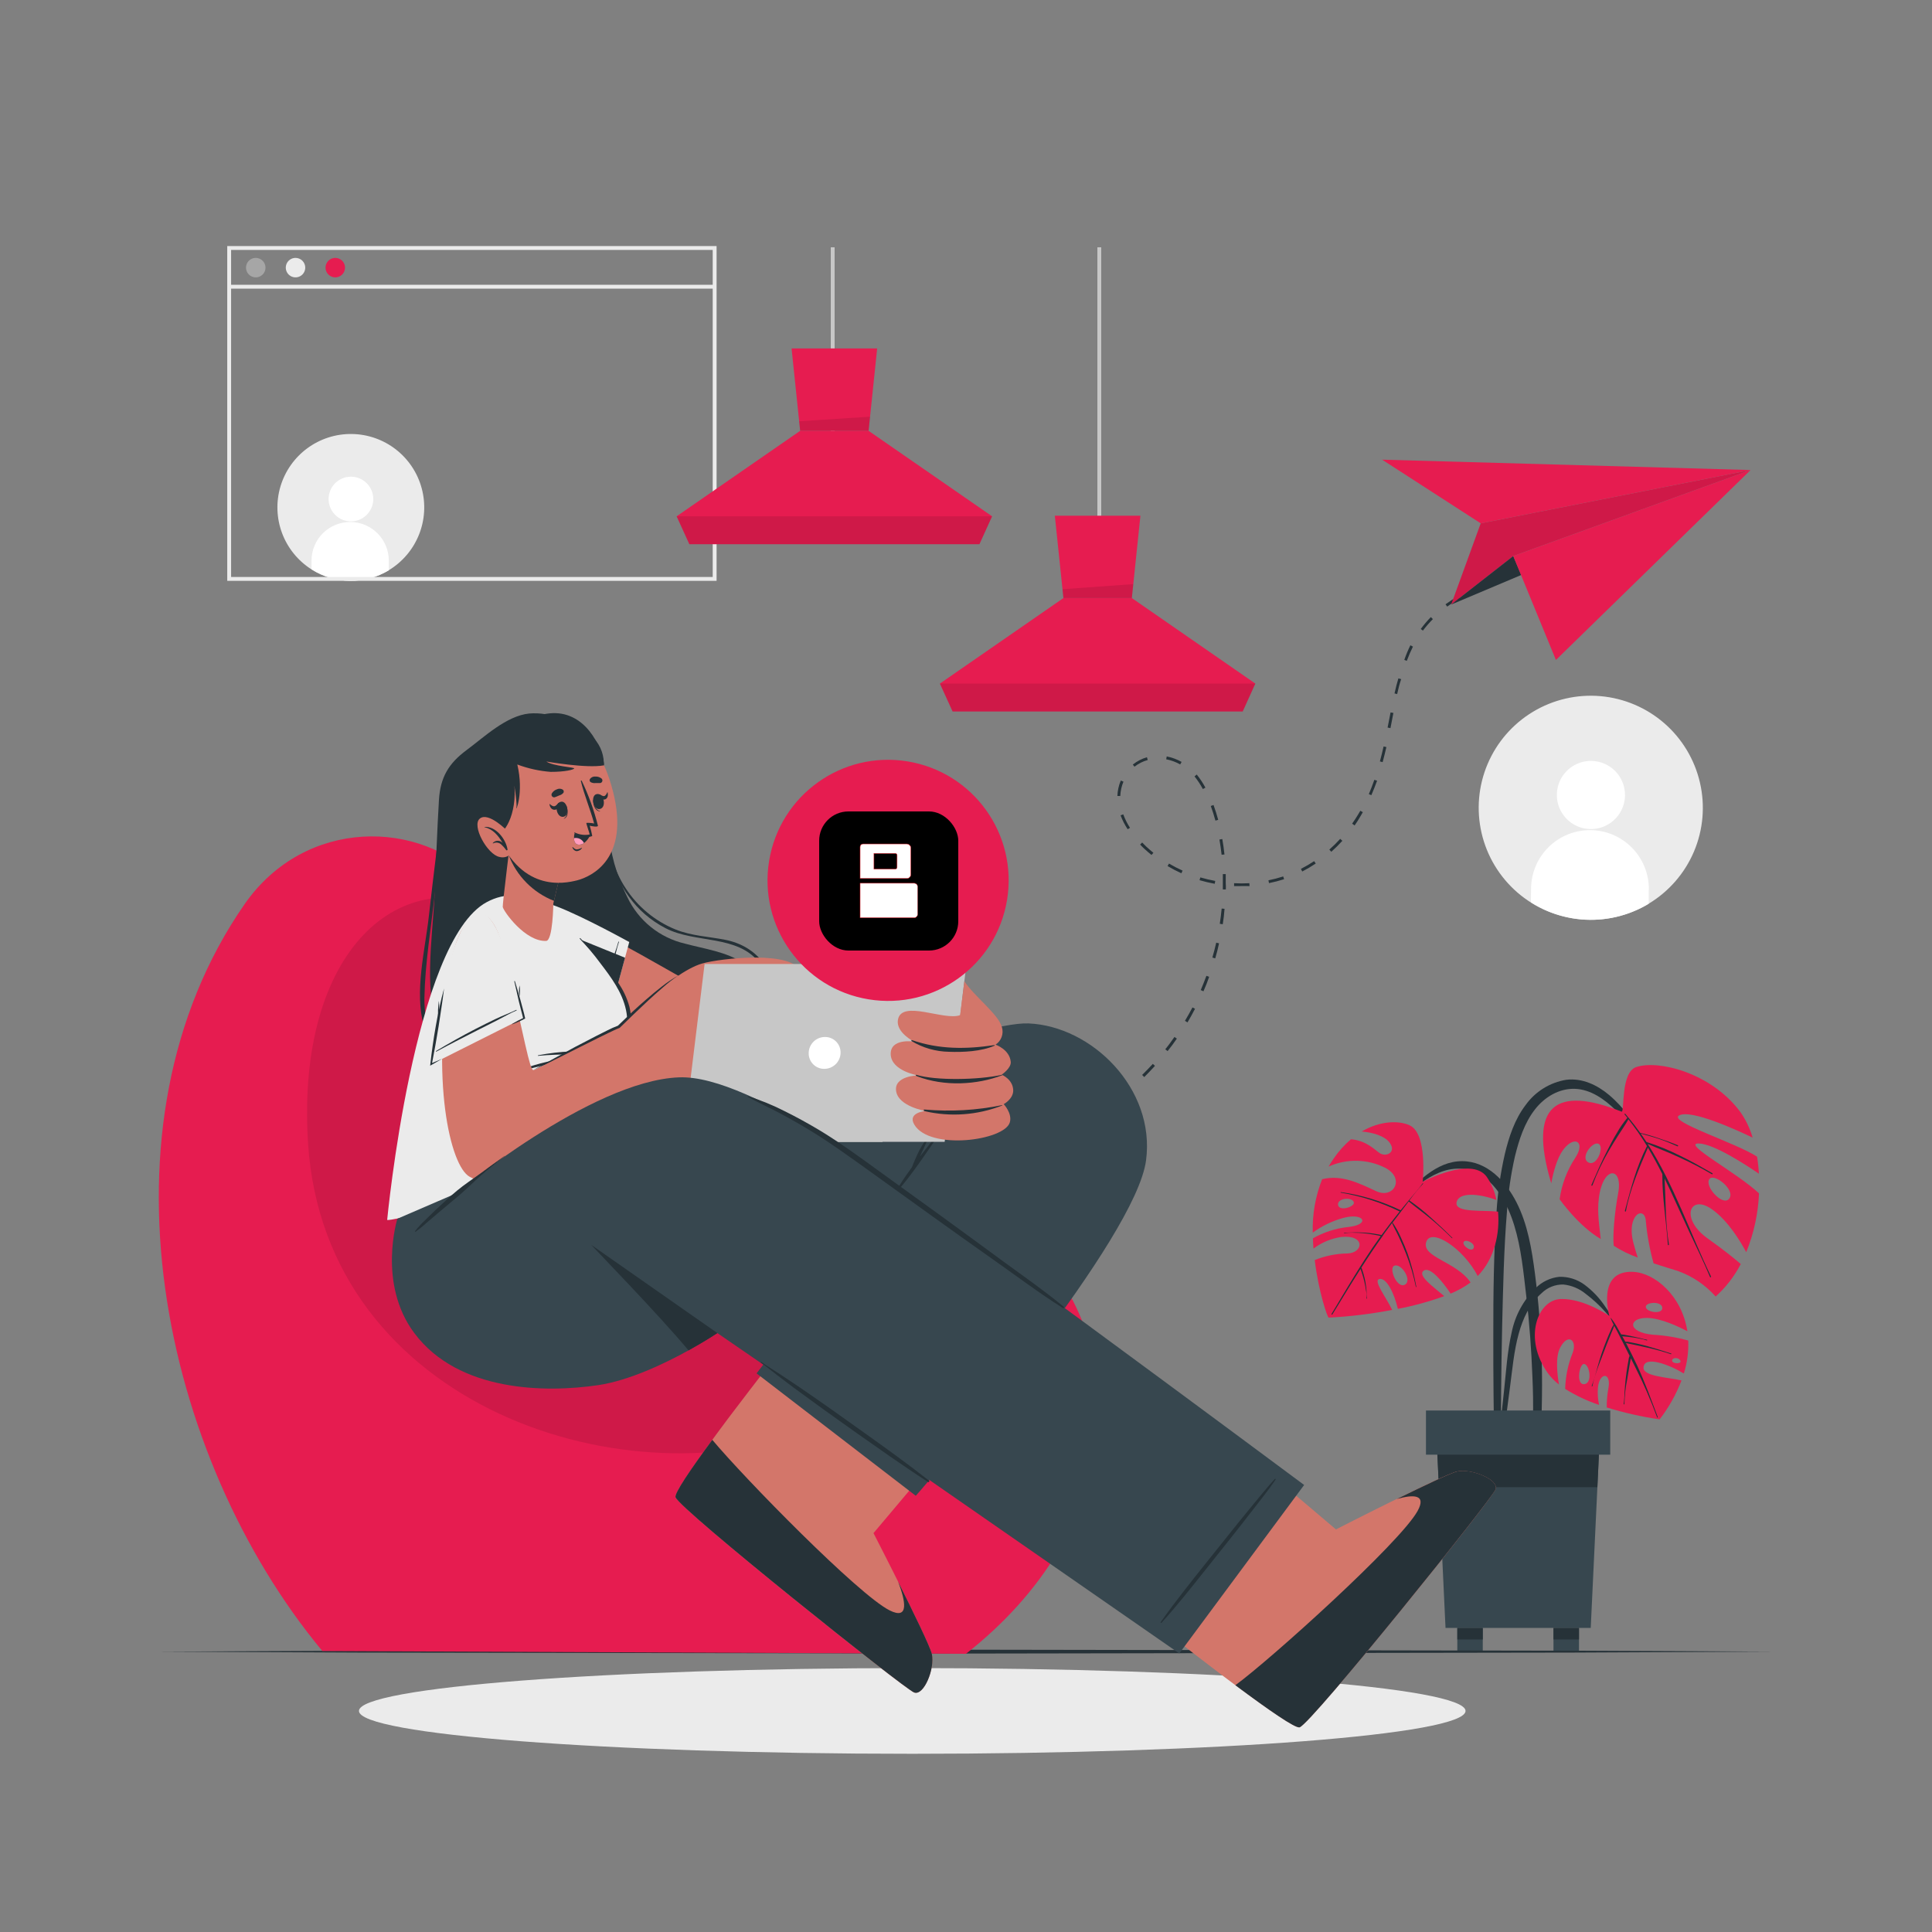 <svg width="400" height="400" viewBox="0 0 400 400" fill="none" xmlns="http://www.w3.org/2000/svg">
<rect x="0" y="0" width="400" height="400" fill="#808080" stroke="none"/>
<path d="M341.312 187.12C337.114 189.647 332.224 190.78 327.342 190.356C322.461 189.932 317.839 187.974 314.139 184.762C310.439 181.55 307.851 177.249 306.746 172.475C305.641 167.702 306.076 162.701 307.988 158.19C309.9 153.678 313.191 149.888 317.39 147.363C321.588 144.837 326.479 143.705 331.36 144.13C336.242 144.555 340.863 146.515 344.562 149.728C348.261 152.941 350.848 157.243 351.952 162.016C353.063 166.788 352.631 171.79 350.72 176.301C348.808 180.812 345.514 184.6 341.312 187.12Z" fill="#EBEBEB"/>
<path d="M336.44 164.68C336.422 166.075 335.991 167.433 335.202 168.584C334.413 169.734 333.3 170.624 332.004 171.143C330.709 171.661 329.289 171.783 327.924 171.494C326.559 171.206 325.31 170.519 324.336 169.521C323.361 168.523 322.704 167.258 322.448 165.886C322.192 164.515 322.348 163.098 322.897 161.816C323.446 160.533 324.362 159.442 325.531 158.68C326.7 157.918 328.068 157.52 329.464 157.536C330.391 157.546 331.307 157.739 332.16 158.104C333.012 158.469 333.785 158.998 334.432 159.662C335.08 160.325 335.591 161.11 335.936 161.971C336.28 162.832 336.451 163.752 336.44 164.68Z" fill="white"/>
<path d="M341.344 184.208V187.12C337.651 189.339 333.413 190.486 329.105 190.433C324.797 190.379 320.589 189.127 316.952 186.816L316.992 183.912C317.012 182.311 317.346 180.729 317.977 179.258C318.608 177.786 319.522 176.453 320.668 175.334C321.814 174.216 323.169 173.334 324.655 172.74C326.142 172.145 327.731 171.849 329.332 171.868C330.933 171.888 332.515 172.222 333.987 172.853C335.458 173.483 336.791 174.398 337.91 175.544C339.028 176.69 339.91 178.044 340.505 179.531C341.099 181.018 341.396 182.607 341.376 184.208H341.344Z" fill="white"/>
<path d="M80.472 118.075C78.05 119.532 75.27 120.286 72.444 120.25C69.617 120.215 66.857 119.392 64.472 117.875C61.683 116.099 59.549 113.463 58.393 110.366C57.237 107.268 57.123 103.878 58.067 100.71C59.011 97.542 60.963 94.768 63.626 92.808C66.289 90.849 69.518 89.811 72.824 89.853C76.129 89.894 79.332 91.012 81.945 93.037C84.558 95.063 86.44 97.885 87.304 101.076C88.169 104.267 87.97 107.653 86.737 110.72C85.504 113.788 83.305 116.37 80.472 118.075Z" fill="#EBEBEB"/>
<path d="M77.28 103.368C77.27 104.282 76.99 105.174 76.473 105.929C75.957 106.684 75.228 107.269 74.379 107.61C73.53 107.951 72.599 108.033 71.704 107.844C70.809 107.656 69.99 107.206 69.35 106.552C68.71 105.898 68.279 105.069 68.111 104.169C67.943 103.27 68.045 102.341 68.405 101.5C68.765 100.659 69.366 99.944 70.133 99.444C70.9 98.945 71.797 98.685 72.712 98.696C73.319 98.702 73.918 98.828 74.477 99.066C75.035 99.304 75.541 99.65 75.965 100.084C76.389 100.518 76.724 101.032 76.949 101.595C77.175 102.158 77.287 102.761 77.28 103.368Z" fill="white"/>
<path d="M80.496 116.163V118.075C78.074 119.532 75.294 120.286 72.468 120.251C69.641 120.215 66.881 119.393 64.496 117.875V115.979C64.52 113.857 65.387 111.832 66.904 110.349C68.422 108.866 70.466 108.046 72.588 108.071C74.71 108.095 76.735 108.961 78.218 110.479C79.701 111.997 80.52 114.041 80.496 116.163Z" fill="white"/>
<path d="M148.36 120.257H47.048V50.945H148.36V120.257ZM47.848 119.457H147.56V51.745H47.848V119.457Z" fill="#EBEBEB"/>
<path d="M54.968 55.41C54.968 55.809 54.849 56.199 54.628 56.531C54.406 56.862 54.091 57.12 53.723 57.273C53.355 57.426 52.949 57.466 52.558 57.388C52.167 57.31 51.808 57.118 51.526 56.836C51.244 56.554 51.052 56.195 50.974 55.804C50.897 55.413 50.936 55.007 51.089 54.639C51.242 54.271 51.5 53.956 51.831 53.734C52.163 53.513 52.553 53.395 52.952 53.395C53.486 53.395 53.999 53.607 54.377 53.985C54.755 54.363 54.968 54.876 54.968 55.41Z" fill="#A6A6A6"/>
<path d="M63.2 55.41C63.2 55.809 63.082 56.199 62.86 56.531C62.639 56.862 62.324 57.12 61.956 57.273C61.587 57.426 61.182 57.466 60.791 57.388C60.4 57.31 60.04 57.118 59.758 56.836C59.477 56.554 59.285 56.195 59.207 55.804C59.129 55.413 59.169 55.007 59.321 54.639C59.474 54.271 59.732 53.956 60.064 53.734C60.395 53.513 60.785 53.395 61.184 53.395C61.719 53.395 62.231 53.607 62.609 53.985C62.988 54.363 63.2 54.876 63.2 55.41Z" fill="#EBEBEB"/>
<path d="M71.431 55.41C71.431 55.809 71.313 56.199 71.092 56.531C70.87 56.862 70.555 57.12 70.187 57.273C69.819 57.426 69.413 57.466 69.022 57.388C68.631 57.31 68.272 57.118 67.99 56.836C67.708 56.554 67.516 56.195 67.438 55.804C67.36 55.413 67.4 55.007 67.553 54.639C67.706 54.271 67.964 53.956 68.295 53.734C68.627 53.513 69.017 53.395 69.415 53.395C69.95 53.395 70.463 53.607 70.841 53.985C71.219 54.363 71.431 54.876 71.431 55.41Z" fill="#E61C50"/>
<path d="M147.96 58.961H47.448V59.761H147.96V58.961Z" fill="#EBEBEB"/>
<path d="M188.872 363.103C252.138 363.103 303.424 359.131 303.424 354.231C303.424 349.332 252.138 345.359 188.872 345.359C125.607 345.359 74.32 349.332 74.32 354.231C74.32 359.131 125.607 363.103 188.872 363.103Z" fill="#EBEBEB"/>
<path d="M228 51.199H227.2V110.399H228V51.199Z" fill="#C7C7C7"/>
<path d="M194.592 141.528L197.224 147.304H257.288L259.904 141.528L234.336 123.824H220.168L194.592 141.528Z" fill="#E61C50"/>
<path d="M218.392 106.773L220.168 123.821H234.336L236.112 106.773H218.392Z" fill="#E61C50"/>
<path opacity="0.1" d="M194.6 141.527L197.224 147.303H257.296L259.912 141.527H194.6Z" fill="black"/>
<path opacity="0.1" d="M220.168 123.822L219.976 121.99L234.632 120.934L234.336 123.822H220.168Z" fill="black"/>
<path d="M172.8 51.199H172V91.199H172.8V51.199Z" fill="#C7C7C7"/>
<path d="M140.088 106.895L142.72 112.671H202.784L205.4 106.895L179.832 89.199H165.664L140.088 106.895Z" fill="#E61C50"/>
<path d="M163.888 72.144L165.664 89.201H179.832L181.608 72.144H163.888Z" fill="#E61C50"/>
<path opacity="0.1" d="M140.096 106.902L142.72 112.67H202.784L205.408 106.902H140.096Z" fill="black"/>
<path opacity="0.1" d="M165.664 89.198L165.456 87.222L180.136 86.269L179.832 89.198H165.664Z" fill="black"/>
<path d="M309.84 250.958C310.079 246.918 310.652 242.904 311.552 238.958C312.4 235.398 313.6 231.758 315.848 228.806C316.837 227.419 318.09 226.241 319.536 225.34C320.981 224.44 322.591 223.834 324.272 223.558C327.576 223.158 330.672 224.63 333.144 226.702C336.2 229.278 338.544 232.694 340.744 235.998C343.153 239.696 345.343 243.532 347.304 247.486C347.376 247.614 347.176 247.726 347.112 247.598C345.408 244.25 343.445 241.04 341.24 237.998C339.23 235.078 336.968 232.34 334.48 229.814C332.216 227.606 329.336 225.534 326.048 225.43C322.76 225.326 319.768 227.158 317.808 229.678C315.608 232.494 314.488 236.006 313.648 239.43C312.798 243.183 312.247 246.998 312 250.838C311.352 258.766 311.2 266.742 311 274.686C310.896 279.182 310.84 283.686 310.792 288.182L310.744 295.022C310.824 297.223 310.736 299.427 310.48 301.614C310.4 302.054 309.68 302.014 309.6 301.614C309.333 299.543 309.234 297.453 309.304 295.366C309.272 293.206 309.245 291.046 309.224 288.886C309.181 284.689 309.165 280.489 309.176 276.286C309.16 267.83 309.264 259.374 309.84 250.958Z" fill="#263238"/>
<path d="M321.168 244.983C321.584 242.743 322.344 239.823 323.616 238.087C325.912 234.967 328.416 236.319 326.104 239.775C324.416 242.342 323.323 245.252 322.904 248.295C322.904 248.295 326.76 253.807 331.416 256.519C331.216 254.399 330.616 251.143 331.032 247.999C331.928 241.191 336.048 241.599 335.032 246.983C334.232 251.319 333.88 255.927 334.104 257.919C335.659 258.928 337.33 259.747 339.08 260.359C338.808 259.559 338.528 258.623 338.216 257.471C336.56 251.367 340.616 249.471 340.76 252.903C341.03 255.831 341.565 258.728 342.36 261.559C344.592 262.311 346.448 262.823 347.576 263.215C350.509 264.302 353.13 266.093 355.208 268.431C357.328 266.516 359.089 264.238 360.408 261.703C358.984 260.479 356.736 258.663 353.616 256.455C347.768 252.327 349.8 247.111 354.416 250.351C357.76 252.695 360.352 257.031 361.536 259.255C363.114 255.377 364.01 251.255 364.184 247.071C359.592 242.759 348.224 236.743 351.648 236.743C354.736 236.743 361.632 241.263 364.16 243.007C364.1 241.822 363.971 240.642 363.776 239.471C359.448 236.631 345.376 232.223 347.624 230.951C350.08 229.559 359.896 234.103 362.864 235.535C362.306 233.607 361.427 231.787 360.264 230.151C354.28 222.151 343.464 219.391 338.792 220.911C335.464 221.991 336.392 230.439 335.72 230.151C322.328 224.799 316.248 228.575 321.168 244.983ZM353.968 244.055C354.92 242.911 359.304 246.287 358.04 248.127C356.776 249.967 352.728 245.527 353.952 244.055H353.968ZM331.032 236.855C332.184 237.591 330.48 241.855 328.696 240.567C327.2 239.463 329.856 236.111 331.016 236.855H331.032Z" fill="#E61C50"/>
<path d="M332.8 238.16C333.4 236.968 334.032 235.76 334.72 234.632C335.353 233.498 336.092 232.426 336.928 231.432C336.744 231.2 336.56 230.96 336.36 230.728C336.28 230.632 336.416 230.504 336.496 230.592C336.72 230.848 336.936 231.112 337.152 231.392C337.174 231.403 337.195 231.419 337.211 231.438C337.228 231.458 337.24 231.48 337.248 231.504C338.075 232.496 338.856 233.512 339.592 234.552C340.908 234.855 342.206 235.231 343.48 235.68C344.792 236.12 346.096 236.576 347.368 237.112C347.504 237.168 347.432 237.392 347.304 237.328C346.04 236.776 344.76 236.232 343.448 235.792C342.136 235.352 340.952 235.048 339.696 234.696C340.104 235.272 340.496 235.848 340.888 236.44C343.25 237.187 345.548 238.124 347.76 239.24C350.08 240.344 352.312 241.64 354.536 242.912C354.664 242.984 354.536 243.184 354.416 243.104C352.229 241.826 349.978 240.662 347.672 239.616C345.52 238.608 343.296 237.784 341.128 236.824C346.592 245.344 349.864 255.184 354.248 264.288C354.312 264.424 354.104 264.528 354.048 264.4C352.712 261.2 351.168 258.096 349.712 254.952C348.408 252.128 347.128 249.296 345.824 246.472C345.44 245.672 345.024 244.824 344.64 244.008C344.88 248.56 344.784 253.192 345.536 257.688C345.536 257.703 345.533 257.717 345.527 257.731C345.522 257.744 345.513 257.757 345.503 257.767C345.493 257.778 345.48 257.786 345.467 257.791C345.453 257.797 345.439 257.8 345.424 257.8C345.409 257.8 345.395 257.797 345.381 257.791C345.367 257.786 345.355 257.778 345.345 257.767C345.334 257.757 345.326 257.744 345.32 257.731C345.315 257.717 345.312 257.703 345.312 257.688C344.992 252.824 344.136 248.032 344.168 243.144C344.168 243.144 344.168 243.104 344.168 243.08C343.24 241.216 342.248 239.384 341.184 237.6C339.376 241.856 337.472 246.184 336.632 250.76C336.632 250.896 336.376 250.84 336.408 250.696C337.64 246.112 338.808 241.52 340.992 237.28C339.833 235.349 338.547 233.497 337.144 231.736C336.536 232.864 335.76 233.936 335.072 235.016C334.384 236.096 333.736 237.136 333.112 238.216C331.766 240.512 330.623 242.921 329.696 245.416C329.64 245.552 329.424 245.48 329.48 245.352C330.52 242.96 331.576 240.52 332.8 238.16Z" fill="#263238"/>
<path d="M289.711 248.526C293.215 245.006 297.287 240.398 302.703 240.406C307.935 240.406 311.783 244.622 313.991 248.966C316.303 253.51 317.135 258.654 317.791 263.654C318.565 269.645 319.034 275.672 319.199 281.71C319.295 285.062 319.279 288.422 319.199 291.774C319.189 295.174 318.922 298.567 318.399 301.926C318.303 302.462 317.431 302.486 317.399 301.926C317.239 299.102 317.351 296.262 317.399 293.438C317.447 290.614 317.399 287.838 317.271 285.094C317.063 279.494 316.655 273.894 315.991 268.294C315.415 263.406 314.959 258.39 313.495 253.67C312.183 249.414 309.711 244.55 305.399 242.678C299.511 240.134 293.759 244.79 289.911 248.726C289.783 248.798 289.599 248.63 289.711 248.526Z" fill="#263238"/>
<path d="M271.832 256.385C271.832 257.105 271.896 257.809 271.944 258.505C273.63 257.241 275.604 256.416 277.688 256.105C282.664 255.577 282.344 259.353 279.024 259.513C276.684 259.542 274.37 260.006 272.2 260.881C273 267.449 274.816 272.729 275.088 272.801C279.501 272.572 283.893 272.038 288.232 271.201C286.992 268.561 284.176 265.057 285.616 264.801C287.056 264.545 288.616 267.633 289.416 270.985C292.68 270.362 295.89 269.482 299.016 268.353C296.824 266.457 293.416 264.097 294.736 263.097C296.056 262.097 298.736 265.409 300.336 267.825C301.802 267.227 303.191 266.453 304.472 265.521C301.52 261.185 294.336 260.305 295.272 257.177C296.208 254.049 302.936 258.385 305.952 264.185C309.496 260.505 310.536 255.305 310.16 250.857C307.072 250.497 301.136 251.153 301.568 248.937C302 246.721 306.288 247.137 309.8 248.433C309.478 246.672 308.773 245.004 307.736 243.545C304.488 239.369 294.552 244.681 294.552 244.681C294.552 244.681 295.616 234.697 291.832 232.977C289.648 231.985 285.792 231.993 281.928 234.265C284.096 234.449 286.728 235.137 287.768 236.665C289.12 238.577 286.968 239.625 285.64 238.737C284.688 238.113 282.912 236.137 279.704 235.873C278.334 237.038 277.128 238.384 276.12 239.873C275.752 240.393 275.416 240.937 275.072 241.529C276.905 240.701 278.9 240.291 280.911 240.327C282.923 240.363 284.901 240.844 286.704 241.737C291.008 243.873 288.6 248.345 284.896 246.609C281.192 244.873 277.696 243.161 273.736 244.145C272.344 247.66 271.683 251.422 271.792 255.201C273.72 253.797 275.889 252.758 278.192 252.137C282.472 251.017 283.792 253.569 279.064 254.049C276.519 254.324 274.057 255.119 271.832 256.385ZM277.04 249.513C276.744 248.121 279.776 247.729 280.28 248.849C280.704 249.809 277.328 250.897 277.04 249.513ZM303.008 257.193C303.296 256.433 305.328 257.297 305.144 258.241C304.888 259.497 302.728 257.945 303.008 257.193ZM288.672 262.057C290.152 261.465 292.464 265.145 290.848 265.985C289.232 266.825 287.456 262.545 288.672 262.057Z" fill="#E61C50"/>
<path d="M275.664 272.07C277.896 268.342 280.104 264.598 282.448 260.934C283.536 259.23 284.68 257.558 285.864 255.918L285.336 255.79L284.448 255.622C283.76 255.502 283.072 255.406 282.376 255.334C281.68 255.262 281.072 255.23 280.416 255.222C279.718 255.184 279.018 255.221 278.328 255.334C278.313 255.334 278.299 255.329 278.288 255.318C278.278 255.308 278.272 255.293 278.272 255.278C278.272 255.264 278.278 255.249 278.288 255.239C278.299 255.228 278.313 255.222 278.328 255.222C279.024 255.222 279.736 255.158 280.432 255.15C281.128 255.142 281.792 255.15 282.464 255.198C283.099 255.233 283.732 255.299 284.36 255.398C284.712 255.446 285.056 255.51 285.4 255.574C285.613 255.608 285.824 255.654 286.032 255.71C287.24 254.046 288.496 252.422 289.792 250.822C285.934 248.949 281.829 247.637 277.6 246.926C277.528 246.926 277.56 246.806 277.6 246.814C281.899 247.411 286.078 248.68 289.984 250.574L292.136 247.958C292.936 246.99 293.808 246.038 294.536 245.014C294.584 244.942 294.68 245.014 294.632 245.078C293.625 246.18 292.68 247.337 291.8 248.542C293.396 249.65 294.915 250.866 296.344 252.182C297.827 253.5 299.272 254.86 300.68 256.262C300.736 256.31 300.68 256.39 300.6 256.342C299.208 254.958 297.768 253.638 296.264 252.382C294.76 251.126 293.168 249.982 291.656 248.742C291.312 249.206 290.968 249.662 290.616 250.11C290.44 250.334 290.272 250.566 290.096 250.798L290.056 250.846C289.472 251.598 288.896 252.358 288.32 253.118C288.996 254.097 289.575 255.139 290.048 256.23C290.544 257.278 290.984 258.366 291.384 259.43C292.183 261.71 292.803 264.047 293.24 266.422C293.24 266.486 293.152 266.518 293.136 266.422C292.66 264.082 291.98 261.788 291.104 259.566C290.672 258.43 290.176 257.318 289.672 256.206C289.168 255.094 288.64 254.23 288.208 253.206C287.712 253.87 287.208 254.542 286.72 255.214C286.576 255.406 286.44 255.606 286.304 255.806C286.304 255.846 286.304 255.902 286.256 255.91C284.72 258.046 283.264 260.238 281.848 262.454C281.932 262.606 281.996 262.767 282.04 262.934C282.128 263.206 282.216 263.478 282.296 263.734C282.455 264.282 282.586 264.837 282.688 265.398C282.776 265.918 282.856 266.454 282.904 266.998C282.917 267.603 282.963 268.207 283.04 268.806C283.04 268.894 282.912 268.902 282.928 268.806C282.968 268.244 282.927 267.678 282.808 267.126C282.728 266.55 282.616 265.974 282.488 265.406C282.36 264.838 282.224 264.382 282.072 263.878C282 263.63 281.92 263.374 281.832 263.126C281.744 262.878 281.72 262.854 281.672 262.718C281.008 263.758 280.352 264.798 279.704 265.854C278.424 267.942 277.152 270.03 275.864 272.118C275.858 272.145 275.841 272.168 275.818 272.182C275.794 272.196 275.766 272.201 275.74 272.194C275.713 272.188 275.691 272.171 275.676 272.148C275.662 272.125 275.658 272.097 275.664 272.07Z" fill="#263238"/>
<path d="M310.072 300.719C310.128 298.607 310.464 296.471 310.696 294.375C310.928 292.279 311.16 290.151 311.384 288.039C311.824 283.967 312.064 279.807 312.984 275.815C313.693 272.342 315.423 269.161 317.952 266.679C319.264 265.367 320.987 264.545 322.832 264.351C324.687 264.3 326.506 264.862 328.008 265.951C329.717 267.215 331.19 268.769 332.36 270.543C333.625 272.296 334.762 274.138 335.76 276.055C335.76 276.127 335.68 276.175 335.64 276.103C333.757 272.903 331.262 270.105 328.296 267.871C326.975 266.787 325.364 266.116 323.664 265.943C322.835 265.928 322.01 266.079 321.24 266.387C320.469 266.694 319.768 267.153 319.176 267.735C316.712 269.879 315.28 273.031 314.432 276.127C313.424 279.791 313.104 283.655 312.6 287.415C312.296 289.647 312.016 291.887 311.72 294.127C311.424 296.367 311.24 298.631 310.768 300.823C310.734 300.894 310.678 300.952 310.609 300.989C310.539 301.026 310.46 301.04 310.382 301.028C310.304 301.017 310.232 300.98 310.176 300.925C310.12 300.869 310.084 300.797 310.072 300.719Z" fill="#263238"/>
<path d="M320.471 284.304C321.123 285.189 321.896 285.978 322.767 286.648C322.423 284.592 321.967 280.92 323.039 278.976C324.639 275.944 326.575 277.456 325.607 280.088C324.643 282.464 324.117 284.996 324.055 287.56C326.256 288.936 328.61 290.048 331.071 290.872C330.812 289.685 330.733 288.466 330.839 287.256C331.167 284.016 333.647 284.056 332.999 287.448C332.759 288.751 332.647 290.075 332.663 291.4C336.243 292.503 339.901 293.33 343.607 293.872C345.498 291.417 347.024 288.7 348.135 285.808C345.495 285.152 340.135 285.008 340.271 283.112C340.423 280.576 345.591 282.528 348.623 284.368C349.314 282.162 349.622 279.854 349.535 277.544C347.162 276.884 344.723 276.481 342.263 276.344C336.831 275.872 337.095 272.792 341.031 272.864C343.935 272.92 347.607 274.696 349.351 275.624C348.215 268.232 342.583 263.504 338.063 263.32C330.471 263.016 333.207 272.464 333.207 272.464C333.207 272.464 328.055 268.848 323.199 268.944C318.343 269.04 315.279 277.08 320.471 284.304ZM340.751 270.64C340.583 269.576 343.951 269.32 344.151 270.688C344.351 272.216 340.919 271.72 340.751 270.64ZM346.207 281.728C346.135 281.032 347.599 280.928 347.927 281.784C348.151 282.4 346.263 282.4 346.207 281.728ZM327.999 282.4C329.143 282.56 329.799 286.656 327.823 286.576C326.295 286.488 326.999 282.24 327.999 282.4Z" fill="#E61C50"/>
<path d="M329.552 286.919C329.744 286.407 329.912 285.895 330.072 285.375C329.928 285.895 329.792 286.423 329.696 286.975C329.692 286.984 329.687 286.993 329.68 287C329.673 287.008 329.665 287.014 329.655 287.018C329.646 287.022 329.636 287.024 329.626 287.024C329.616 287.024 329.606 287.023 329.596 287.019C329.587 287.015 329.578 287.01 329.571 287.003C329.563 286.996 329.557 286.987 329.553 286.978C329.549 286.969 329.547 286.959 329.547 286.949C329.547 286.939 329.548 286.928 329.552 286.919Z" fill="#263238"/>
<path d="M331.56 280.344C331.912 279.296 332.312 278.256 332.72 277.224C332.936 276.68 333.168 276.128 333.408 275.624C333.576 275.143 333.802 274.683 334.08 274.256C333.847 273.826 333.641 273.383 333.464 272.928C333.464 272.888 333.504 272.848 333.536 272.888C334.098 273.606 334.593 274.375 335.016 275.184C335.232 275.536 335.432 275.904 335.632 276.264C336.062 276.302 336.49 276.369 336.912 276.464C337.368 276.544 337.824 276.64 338.272 276.744C338.72 276.848 339.176 276.944 339.624 277.056C340.072 277.168 340.52 277.312 340.976 277.376C341.08 277.376 341.032 277.56 340.936 277.52C340.472 277.357 339.996 277.234 339.512 277.152C339.08 277.056 338.64 276.976 338.2 276.92C337.76 276.864 337.32 276.8 336.872 276.752L335.872 276.672C336.048 276.992 336.24 277.304 336.416 277.624C336.439 277.679 336.466 277.732 336.496 277.784C336.862 277.779 337.228 277.822 337.584 277.912C337.976 277.984 338.384 278.056 338.76 278.144C339.56 278.32 340.36 278.504 341.12 278.72C342.768 279.184 344.384 279.704 346.008 280.232C346.096 280.232 346.008 280.4 345.952 280.368C344.339 279.829 342.699 279.375 341.04 279.008C340.24 278.832 339.488 278.656 338.712 278.496L337.536 278.248C337.23 278.198 336.928 278.129 336.632 278.04C337.432 279.584 338.232 281.16 338.976 282.76C340.576 286.24 341.88 289.832 343.232 293.408C343.232 293.496 343.128 293.552 343.096 293.464C341.791 289.912 340.279 286.439 338.568 283.064C338.264 282.448 337.952 281.84 337.648 281.216C337.648 281.344 337.592 281.472 337.568 281.6C337.488 282.016 337.416 282.44 337.344 282.864C337.2 283.712 337.056 284.56 336.928 285.408C336.566 287.146 336.363 288.913 336.32 290.688C336.32 290.8 336.152 290.792 336.168 290.688C336.304 289.848 336.304 288.968 336.36 288.12C336.416 287.272 336.48 286.336 336.584 285.456C336.688 284.576 336.792 283.752 336.936 282.904C337.008 282.48 337.08 282.056 337.16 281.632C337.179 281.313 337.258 281.001 337.392 280.712C336.952 279.824 336.512 278.928 336.056 278.04C335.6 277.152 335.208 276.368 334.776 275.544C334.592 275.192 334.392 274.84 334.2 274.48C334.06 274.917 333.892 275.345 333.696 275.76L333.112 277.2C332.672 278.256 332.272 279.328 331.864 280.4C331.288 281.92 330.656 283.472 330.184 285.056C330.648 283.456 331.04 281.872 331.56 280.344Z" fill="#263238"/>
<path d="M330.072 285.376C330.072 285.248 330.144 285.128 330.184 285.008C330.144 285.128 330.112 285.248 330.072 285.376Z" fill="#263238"/>
<path d="M297.376 296.605L297.912 307.909L299.28 337.045H329.344L330.72 307.909L331.248 296.605H297.376Z" fill="#37474F"/>
<path d="M297.376 296.605L297.912 307.909H330.72L331.248 296.605H297.376Z" fill="#263238"/>
<path d="M295.232 301.176H333.384V292.032H295.232V301.176Z" fill="#37474F"/>
<path d="M326.912 337.047H321.632V341.831H326.912V337.047Z" fill="#37474F"/>
<path d="M326.912 337.047H321.632V339.439H326.912V337.047Z" fill="#263238"/>
<path d="M306.992 337.047H301.72V341.831H306.992V337.047Z" fill="#37474F"/>
<path d="M306.992 337.047H301.72V339.439H306.992V337.047Z" fill="#263238"/>
<path d="M32.504 341.951L74.376 341.759L116.248 341.687L200 341.551L283.752 341.687L325.624 341.759L367.496 341.951L325.624 342.151L283.752 342.215L200 342.351L116.248 342.215L74.376 342.151L32.504 341.951Z" fill="#263238"/>
<path d="M200.184 237.674C199.304 237.674 198.384 237.674 197.464 237.618V237.018C198.392 237.058 199.328 237.074 200.216 237.074H200.648V237.674H200.16H200.184ZM204.688 237.53L204.648 236.93C205.712 236.858 206.776 236.762 207.848 236.634L207.92 237.234C206.84 237.354 205.76 237.458 204.688 237.53ZM193.488 237.362C192.448 237.266 191.368 237.154 190.288 237.018L190.36 236.418C191.432 236.554 192.496 236.674 193.56 236.762L193.488 237.362ZM211.888 236.61L211.768 236.026C212.816 235.818 213.856 235.586 214.872 235.322L215.024 235.906C213.976 236.17 212.92 236.41 211.864 236.61H211.888ZM186.288 236.418C185.24 236.234 184.176 236.034 183.136 235.818L183.256 235.234C184.296 235.45 185.352 235.65 186.392 235.826L186.288 236.418ZM179.2 234.922C178.152 234.666 177.112 234.386 176.096 234.122L176.256 233.546C177.264 233.834 178.304 234.114 179.344 234.346L179.2 234.922ZM218.824 234.73L218.624 234.162C219.632 233.81 220.624 233.418 221.584 233.002L221.824 233.546C220.88 233.97 219.872 234.402 218.848 234.73H218.824ZM172.256 232.906C170.344 232.274 169.232 231.818 169.216 231.818L169.448 231.258C169.448 231.258 170.552 231.706 172.448 232.338L172.256 232.906ZM225.432 231.762L225.136 231.234C226.056 230.722 226.968 230.162 227.848 229.578L228.176 230.082C227.312 230.674 226.4 231.202 225.456 231.762H225.432ZM231.432 227.722L231.064 227.25C231.912 226.594 232.744 225.922 233.536 225.242L233.928 225.698C233.152 226.402 232.312 227.066 231.456 227.722H231.432ZM236.888 222.986L236.472 222.554C237.224 221.81 237.968 221.042 238.68 220.266L239.12 220.674C238.4 221.458 237.68 222.234 236.912 222.986H236.888ZM241.728 217.61L241.256 217.242C241.92 216.442 242.56 215.546 243.16 214.69L243.656 215.034C243.064 215.906 242.4 216.802 241.752 217.602L241.728 217.61ZM245.84 211.666L245.328 211.354C245.88 210.442 246.4 209.506 246.888 208.578L247.416 208.858C246.952 209.794 246.4 210.738 245.864 211.666H245.84ZM249.144 205.226L248.6 204.986C249.008 204.034 249.4 203.034 249.776 202.034L250.344 202.242C249.992 203.258 249.6 204.258 249.168 205.226H249.144ZM251.584 198.418L251.008 198.25C251.304 197.242 251.568 196.202 251.808 195.17L252.392 195.306C252.176 196.346 251.904 197.394 251.608 198.402L251.584 198.418ZM253.136 191.354L252.544 191.258C252.704 190.218 252.832 189.154 252.936 188.106L253.528 188.162C253.456 189.226 253.32 190.298 253.16 191.354H253.136ZM253.776 184.154H253.176C253.176 183.69 253.176 183.226 253.176 182.762C253.176 182.162 253.176 181.562 253.176 180.97H253.776C253.776 181.57 253.776 182.17 253.776 182.778C253.816 183.202 253.808 183.674 253.8 184.146L253.776 184.154ZM256.792 183.458C256.36 183.458 255.936 183.458 255.504 183.458V182.858C256.556 182.918 257.611 182.918 258.664 182.858L258.704 183.458C258.12 183.426 257.464 183.45 256.8 183.45L256.792 183.458ZM251.496 182.978C250.435 182.785 249.386 182.537 248.352 182.234L248.52 181.658C249.533 181.955 250.561 182.198 251.6 182.386L251.496 182.978ZM262.736 182.842L262.616 182.258C263.649 182.051 264.67 181.784 265.672 181.458L265.856 182.026C264.84 182.355 263.807 182.624 262.76 182.834L262.736 182.842ZM244.592 180.802C243.61 180.357 242.654 179.858 241.728 179.306L242.032 178.794C242.94 179.331 243.877 179.817 244.84 180.25L244.592 180.802ZM269.608 180.426L269.344 179.89C270.285 179.408 271.198 178.874 272.08 178.29L272.408 178.786C271.504 179.39 270.567 179.943 269.6 180.442L269.608 180.426ZM238.408 177.01C237.88 176.586 237.352 176.13 236.848 175.658C236.56 175.386 236.28 175.114 236.048 174.858L236.472 174.434C236.736 174.706 237.008 174.97 237.272 175.234C237.768 175.698 238.28 176.138 238.8 176.562L238.408 177.01ZM252.92 176.962C252.8 175.898 252.648 174.842 252.472 173.818L253.064 173.714C253.248 174.754 253.4 175.826 253.512 176.914L252.92 176.962ZM275.624 176.346L275.224 175.898C276.017 175.199 276.77 174.457 277.48 173.674L277.92 174.082C277.195 174.884 276.425 175.645 275.616 176.362L275.624 176.346ZM233.472 171.682C232.873 170.781 232.379 169.815 232 168.802L232.56 168.602C232.92 169.581 233.387 170.517 233.952 171.394L233.472 171.682ZM280.44 170.882L279.944 170.538C280.4 169.898 280.832 169.218 281.24 168.538C281.376 168.314 281.512 168.09 281.64 167.858L282.16 168.154C282.024 168.386 281.896 168.618 281.76 168.842C281.336 169.602 280.888 170.282 280.432 170.938L280.44 170.882ZM251.64 169.898C251.352 168.842 251.032 167.826 250.68 166.874L251.248 166.666C251.6 167.634 251.928 168.666 252.216 169.738L251.64 169.898ZM231.944 164.802H231.344C231.381 163.701 231.62 162.616 232.048 161.602L232.6 161.834C232.206 162.776 231.984 163.781 231.944 164.802ZM283.944 164.642L283.4 164.41C283.8 163.466 284.2 162.466 284.544 161.45L285.112 161.642C284.744 162.642 284.352 163.65 283.936 164.602L283.944 164.642ZM249.04 163.362C248.545 162.438 247.967 161.563 247.312 160.746L247.776 160.362C248.455 161.209 249.055 162.117 249.568 163.074L249.04 163.362ZM234.904 158.762L234.536 158.298C235.401 157.601 236.396 157.084 237.464 156.778L237.624 157.354C236.633 157.626 235.706 158.091 234.896 158.722L234.904 158.762ZM244.344 158.266C243.442 157.757 242.464 157.398 241.448 157.202L241.56 156.61C242.64 156.823 243.68 157.206 244.64 157.746L244.344 158.266ZM286.28 157.794L285.696 157.642C285.952 156.69 286.2 155.674 286.456 154.546L287.04 154.674C286.776 155.778 286.528 156.802 286.272 157.754L286.28 157.794ZM287.88 150.754L287.288 150.634L287.904 147.498L288.488 147.61L287.88 150.754ZM289.304 143.706L288.72 143.57C288.976 142.418 289.232 141.394 289.52 140.45L290.096 140.61C289.784 141.506 289.528 142.522 289.272 143.666L289.304 143.706ZM291.304 136.834L290.744 136.626C291.101 135.593 291.521 134.583 292 133.602L292.536 133.874C292.061 134.826 291.639 135.803 291.272 136.802L291.304 136.834ZM294.64 130.586L294.152 130.226C294.791 129.358 295.488 128.534 296.24 127.762L296.664 128.178C295.926 128.92 295.239 129.711 294.608 130.546L294.64 130.586ZM299.64 125.602L299.28 125.114C300.151 124.481 301.057 123.896 301.992 123.362L302.288 123.89C301.36 124.405 300.465 124.977 299.608 125.602H299.64ZM305.84 122.154L305.6 121.602C306.44 121.25 307.328 120.914 308.248 120.602L308.44 121.17C307.504 121.434 306.632 121.762 305.808 122.114L305.84 122.154Z" fill="#263238"/>
<path d="M306.568 108.353L300.448 125.169L313.304 115.129L362.44 97.312L306.568 108.353Z" fill="#E61C50"/>
<path opacity="0.1" d="M306.568 108.353L300.448 125.169L313.304 115.129L362.44 97.312L306.568 108.353Z" fill="black"/>
<path d="M314.952 119.049L300.448 125.169L313.304 115.129L314.952 119.049Z" fill="#263238"/>
<path d="M313.304 115.129L362.44 97.312L322.136 136.641L313.304 115.129Z" fill="#E61C50"/>
<path d="M306.567 108.352L286.151 95.168L362.439 97.312L306.567 108.352Z" fill="#E61C50"/>
<path d="M66.736 341.822L200 342.398C232.392 316.966 235.736 279.278 212.624 256.438C198.648 242.614 180.888 245.398 164 243.198H163.952C158.064 242.398 152.288 241.062 146.8 238.166C129.384 228.982 119.6 207.31 104.92 189.078C103.096 186.798 101.184 184.574 99.184 182.43C87.136 169.566 63.184 169.15 50.616 187.23C18.728 233.174 33.32 301.598 66.736 341.822Z" fill="#E61C50"/>
<path opacity="0.1" d="M63.776 236.681C67.264 291.361 130.416 311.769 169.848 295.393C204.144 281.145 192.92 248.641 164 243.201H163.952C158.064 242.401 152.288 241.065 146.8 238.169C129.384 228.985 119.6 207.313 104.92 189.081C83.072 177.737 61.216 196.649 63.776 236.681Z" fill="black"/>
<path d="M189.241 350.399C187.185 349.647 140.737 312.527 139.865 309.991C139.529 309.031 144.537 301.991 150.833 293.567C152.193 291.759 153.609 289.895 155.057 288.015C164.441 275.783 174.689 263.031 174.689 263.031L205.833 287.767L185.345 312.079L180.849 317.415C180.849 317.415 192.273 339.583 192.937 342.463C193.601 345.343 191.297 351.199 189.241 350.399Z" fill="#D3766A"/>
<path d="M189.24 350.402C187.184 349.602 140.744 312.53 139.864 309.994C139.584 309.194 142.848 304.394 147.472 298.098C154.224 306.17 177.768 330.202 184.2 333.418C188.28 335.458 187.472 331.45 185.944 327.466C189.08 333.73 192.576 340.906 192.936 342.458C193.6 345.378 191.296 351.202 189.24 350.402Z" fill="#263238"/>
<path d="M237.28 240.23C235.152 256.406 195.28 303.11 190.672 308.47L189.6 309.686L156.64 284.342L157.016 283.854L186.064 245.822C186.064 245.822 138.064 273.822 114.008 261.126C103.2 255.414 95.2 245.262 95.2 245.262L126.56 228.542C126.56 228.542 135.24 231.35 140.784 230.542C159.904 227.742 202.744 211.478 212.912 211.886C226.04 212.422 239.24 225.382 237.28 240.23Z" fill="#37474F"/>
<path d="M196.497 231.69C195.417 232.905 194.415 234.188 193.497 235.53C192.473 236.882 191.425 238.21 190.401 239.53V239.57C190.585 239.17 190.761 238.77 190.953 238.386C191.601 237.042 192.121 235.658 192.881 234.386C192.885 234.37 192.885 234.354 192.879 234.339C192.873 234.323 192.863 234.311 192.849 234.302C192.835 234.294 192.819 234.291 192.803 234.293C192.787 234.295 192.772 234.302 192.761 234.314C191.961 235.586 191.065 236.794 190.361 238.13C190.041 238.762 189.745 239.402 189.465 240.05C189.313 240.402 189.153 240.762 189.017 241.122C188.942 241.291 188.877 241.464 188.825 241.642C188.369 242.266 187.913 242.89 187.473 243.53C186.497 244.946 185.633 246.442 184.641 247.85C184.585 247.922 184.705 247.994 184.761 247.922C185.761 246.602 186.889 245.37 187.905 244.058C188.921 242.746 189.929 241.354 190.897 239.97C191.865 238.586 192.769 237.258 193.721 235.906C194.756 234.575 195.71 233.183 196.577 231.738C196.601 231.706 196.537 231.65 196.497 231.69Z" fill="#263238"/>
<path d="M89.992 185.032C89.552 194.68 87.408 206.192 91.496 215.328C94.696 222.48 101.456 227.328 108.432 230.4C123.792 237.192 145.288 238.08 156.048 222.832C160.344 216.744 161.08 204.056 153.952 199.416C150.296 197.016 145.952 196.488 141.808 195.368C139.228 194.767 136.817 193.592 134.755 191.93C132.692 190.267 131.031 188.161 129.896 185.768C124.96 175.872 125.944 168.632 125.008 157.928C124.987 156.864 124.745 155.816 124.295 154.852C123.846 153.888 123.201 153.028 122.4 152.328C120.642 150.597 118.446 149.378 116.048 148.8C114.003 147.908 111.768 147.539 109.544 147.728C104.808 148.224 100.256 152.592 96.584 155.312C92.912 158.032 91.168 160.912 90.88 165.608C90.488 172.064 90.288 178.552 89.992 185.032Z" fill="#263238"/>
<path d="M88.8 189.6C89.776 180.8 90.912 172 92 163.2C92 163.152 92.088 163.152 92.08 163.2C91.4 170.464 90.816 177.736 90.04 184.992C89.24 192.112 88.008 199.392 87.872 206.536C87.568 222.608 104.096 229.144 117.76 228.36C118.384 228.36 118.368 229.32 117.76 229.336C105.76 229.648 91.4 225.544 87.768 212.48C85.752 205.312 88 196.8 88.8 189.6Z" fill="#263238"/>
<path d="M124.233 157.08C124.233 156.912 124.489 156.92 124.497 157.08C124.897 165.88 124.497 176.28 129.569 183.952C132.047 187.744 135.618 190.695 139.809 192.416C143.129 193.768 146.649 193.888 150.113 194.568C163.713 197.232 163.817 215.552 153.953 222.696C153.745 222.848 153.481 222.496 153.681 222.336C160.625 216.808 162.913 206.752 157.257 199.376C152.713 193.456 143.993 195.376 137.801 192.176C124.969 185.52 124.001 169.912 124.233 157.08Z" fill="#263238"/>
<path d="M110.344 195.464C116.216 203.896 136.272 227.064 150.192 230.232C157.864 231.984 194.92 237.168 200 232.544C205.952 227.128 203.2 206.728 198.464 206.544C184.024 205.976 157.312 208.8 150.64 207.344C147.624 206.672 131.624 196.352 114.536 188.096C108.072 184.96 106.552 190.024 110.344 195.464Z" fill="#D3766A"/>
<path d="M124.68 215.672L130.28 195.04C130.28 195.04 120.88 189.824 115.272 187.672C107.848 184.824 105.048 186.872 109.6 195.528C112.656 201.296 124.68 215.672 124.68 215.672Z" fill="#EBEBEB"/>
<path d="M123.296 213.047C123.904 209.991 124.552 206.943 125.336 203.927C125.728 202.423 126.136 200.919 126.584 199.431C127.032 197.943 127.616 196.488 128.024 194.992C128.024 194.912 128.184 194.952 128.152 194.992C127.664 196.464 127.352 198.015 126.952 199.511C126.552 201.007 126.152 202.511 125.736 204.015C124.936 207.023 124.136 210.031 123.416 213.047C123.4 213.175 123.28 213.135 123.296 213.047Z" fill="#263238"/>
<path d="M129.408 198.287L124.68 215.679C124.68 215.679 112.68 201.279 109.608 195.527C108.208 192.863 107.496 190.823 107.416 189.367L129.408 198.287Z" fill="#263238"/>
<path d="M80.16 252.569C82.008 253.169 134.432 237.993 134.432 237.993L128.24 219.793C128.24 219.793 131.304 213.937 129.84 208.305C127.944 200.785 114.016 188.417 112.928 187.689C108.576 184.801 104.456 184.801 100.8 186.761C85.656 194.817 80.16 252.569 80.16 252.569Z" fill="#EBEBEB"/>
<path d="M120.16 194.241C121.512 195.841 122.96 197.313 124.352 198.849C123.704 197.705 123.056 196.553 122.368 195.425C123.387 196.747 124.277 198.164 125.024 199.657C126.07 200.821 127.035 202.056 127.912 203.353C128.998 204.893 129.81 206.609 130.312 208.425C130.746 210.261 130.801 212.167 130.472 214.025C130.071 216.164 129.48 218.263 128.704 220.297C128.608 220.569 128.224 220.393 128.296 220.129C129.28 216.577 130.4 212.825 129.608 209.113C128.816 205.401 126.528 202.345 124.296 199.425C122.983 197.641 121.558 195.942 120.032 194.337C120 194.265 120.096 194.177 120.16 194.241Z" fill="#263238"/>
<path d="M111.424 218.482C113.679 218.048 115.962 217.78 118.256 217.682C119.392 217.682 120.528 217.682 121.664 217.738C122.232 217.738 122.8 217.738 123.368 217.738C123.962 217.757 124.556 217.703 125.136 217.578C125.184 217.578 125.208 217.642 125.136 217.658C124.613 217.834 124.078 217.975 123.536 218.082C123.007 218.165 122.472 218.213 121.936 218.226C120.776 218.226 119.624 218.226 118.464 218.274C116.136 218.322 113.8 218.37 111.48 218.594C111.336 218.682 111.32 218.498 111.424 218.482Z" fill="#263238"/>
<path d="M106.536 221.952C108.293 221.255 110.088 220.657 111.912 220.16C112.832 219.912 113.752 219.728 114.68 219.56L116.024 219.344C116.512 219.272 117.016 219.264 117.504 219.184C117.56 219.184 117.584 219.256 117.504 219.264C117.04 219.352 116.592 219.52 116.144 219.632L114.768 219.976C113.856 220.208 112.944 220.456 112.024 220.68C110.192 221.128 108.368 221.592 106.552 222.104C106.535 222.1 106.52 222.092 106.508 222.079C106.497 222.066 106.49 222.05 106.488 222.033C106.486 222.016 106.49 221.999 106.498 221.985C106.507 221.97 106.52 221.958 106.536 221.952Z" fill="#263238"/>
<path d="M104.088 187.783C104.296 188.735 108.736 194.983 113.072 194.807C114.48 194.759 114.56 187.047 114.56 187.047L114.696 186.479L116.6 178.519L105.96 171.551C105.96 171.551 104 187.375 104.088 187.783Z" fill="#D3766A"/>
<path d="M116.601 178.514L114.697 186.514C112.553 185.673 110.61 184.392 108.992 182.754C107.374 181.115 106.118 179.156 105.305 177.002C105.633 174.258 105.913 171.978 105.953 171.642C105.954 171.626 105.954 171.61 105.953 171.594L107.305 172.394L116.601 178.514Z" fill="#263238"/>
<path d="M126.912 163.857C130.456 177.777 122.52 181.457 119.52 182.257C116.792 182.945 107.432 184.953 102.472 171.481C97.512 158.009 102.864 151.961 109.008 150.049C115.152 148.137 123.376 149.945 126.912 163.857Z" fill="#D3766A"/>
<path d="M124.24 162.127C123.904 162.127 123.584 162.127 123.248 162.127C122.897 162.166 122.542 162.087 122.24 161.903C122.157 161.826 122.102 161.724 122.083 161.613C122.065 161.501 122.083 161.387 122.136 161.287C122.267 161.105 122.444 160.961 122.65 160.871C122.855 160.781 123.081 160.748 123.304 160.775C123.768 160.759 124.221 160.916 124.576 161.215C124.645 161.289 124.692 161.38 124.712 161.479C124.732 161.578 124.724 161.68 124.689 161.775C124.654 161.869 124.594 161.952 124.515 162.014C124.435 162.077 124.34 162.116 124.24 162.127Z" fill="#263238"/>
<path d="M114.88 165.057C115.208 164.953 115.488 164.809 115.8 164.681C116.14 164.591 116.442 164.395 116.664 164.121C116.715 164.02 116.731 163.906 116.711 163.795C116.691 163.683 116.635 163.582 116.552 163.505C116.364 163.38 116.147 163.308 115.922 163.295C115.696 163.282 115.472 163.33 115.272 163.433C114.833 163.58 114.465 163.885 114.24 164.289C114.192 164.384 114.172 164.491 114.184 164.597C114.196 164.702 114.239 164.802 114.307 164.884C114.375 164.966 114.465 165.026 114.567 165.057C114.669 165.087 114.778 165.088 114.88 165.057Z" fill="#263238"/>
<path d="M117.264 166.809C117.264 166.809 117.2 166.865 117.208 166.905C117.44 167.857 117.536 168.985 116.736 169.481C116.736 169.481 116.736 169.545 116.736 169.529C117.784 169.169 117.6 167.673 117.264 166.809Z" fill="#263238"/>
<path d="M116.208 165.983C114.608 166.183 115.152 169.295 116.608 169.111C118.064 168.927 117.52 165.815 116.208 165.983Z" fill="#263238"/>
<path d="M115.624 166.25C115.376 166.466 115.16 166.826 114.824 166.914C114.488 167.002 114.112 166.73 113.808 166.458C113.808 166.458 113.76 166.458 113.76 166.506C113.856 167.106 114.184 167.674 114.84 167.658C115.496 167.642 115.768 167.05 115.816 166.426C115.84 166.306 115.72 166.162 115.624 166.25Z" fill="#263238"/>
<path d="M122.801 165.602C122.801 165.602 122.881 165.642 122.889 165.682C123.009 166.65 123.313 167.738 124.233 167.922V167.978C123.145 167.954 122.761 166.506 122.801 165.602Z" fill="#263238"/>
<path d="M123.504 164.416C125.04 164.056 125.648 167.152 124.224 167.488C122.8 167.824 122.216 164.72 123.504 164.416Z" fill="#263238"/>
<path d="M124.192 164.495C124.464 164.607 124.768 164.863 125.064 164.823C125.36 164.783 125.592 164.391 125.744 164.023C125.744 164.023 125.792 164.023 125.8 164.023C125.928 164.607 125.856 165.263 125.312 165.487C124.768 165.711 124.328 165.263 124.072 164.687C124 164.631 124.08 164.447 124.192 164.495Z" fill="#263238"/>
<path d="M118.552 175.37C118.808 175.578 119.064 175.866 119.424 175.866C119.786 175.826 120.135 175.708 120.448 175.522C120.448 175.522 120.512 175.522 120.496 175.57C120.374 175.774 120.198 175.942 119.988 176.054C119.778 176.167 119.542 176.221 119.304 176.21C119.107 176.169 118.927 176.072 118.785 175.929C118.642 175.787 118.545 175.607 118.504 175.41C118.44 175.362 118.512 175.338 118.552 175.37Z" fill="#263238"/>
<path d="M122.104 170.951C122.31 171.64 122.481 172.34 122.616 173.047C122.616 173.111 122.464 173.167 122.24 173.215C121.672 173.408 121.061 173.441 120.475 173.31C119.89 173.178 119.352 172.888 118.92 172.471C118.908 172.458 118.901 172.442 118.9 172.425C118.9 172.407 118.905 172.39 118.916 172.377C118.926 172.363 118.942 172.354 118.959 172.351C118.976 172.347 118.993 172.35 119.008 172.359C119.963 172.827 121.044 172.97 122.088 172.767C122.088 172.575 121.288 170.367 121.408 170.367C121.945 170.341 122.482 170.384 123.008 170.495C122.208 167.519 120.984 164.695 120.256 161.695C120.254 161.675 120.259 161.654 120.269 161.637C120.279 161.619 120.295 161.606 120.314 161.598C120.333 161.59 120.353 161.588 120.373 161.592C120.393 161.597 120.411 161.607 120.424 161.623C121.856 164.606 122.985 167.726 123.792 170.935C123.872 171.335 122.4 171.031 122.104 170.951Z" fill="#263238"/>
<path d="M122.168 172.951C121.892 173.583 121.46 174.134 120.912 174.551C120.607 174.772 120.24 174.89 119.864 174.887C119.064 174.887 118.848 174.175 118.84 173.535C118.839 173.196 118.877 172.858 118.952 172.527C119.952 173.007 121.078 173.155 122.168 172.951Z" fill="#263238"/>
<path d="M120.912 174.545C120.607 174.766 120.24 174.884 119.864 174.881C119.064 174.881 118.848 174.169 118.84 173.529C119.249 173.442 119.675 173.495 120.051 173.679C120.427 173.864 120.73 174.168 120.912 174.545Z" fill="#FF9CBD"/>
<path d="M103.464 172.488C104.968 171.992 107.808 166.744 105.96 159.36C105.96 159.36 107.16 166.104 106.92 167.2C106.68 168.296 108.52 164.256 107.104 158.28C109.326 159.116 111.657 159.631 114.024 159.808C117.032 159.808 118.744 159.36 118.888 159.104C119.032 158.848 114.568 158.648 113.112 157.664C113.112 157.664 121.48 159.128 124.984 158.464C125.392 158.392 123.68 150.104 117.448 148.064C111.216 146.024 103.808 152.008 102.136 154.8C102.136 154.8 99.576 155.888 97.744 160.584C95.912 165.28 101.856 173.024 103.464 172.488Z" fill="#263238"/>
<path d="M104.952 171.951C104.952 171.951 101.136 168.039 99.352 169.471C97.568 170.903 100.904 176.927 103.4 177.415C103.716 177.505 104.047 177.528 104.373 177.485C104.698 177.441 105.011 177.331 105.292 177.162C105.573 176.992 105.817 176.767 106.007 176.499C106.198 176.232 106.332 175.928 106.4 175.607L104.952 171.951Z" fill="#D3766A"/>
<path d="M100.32 171.2C100.28 171.2 100.28 171.256 100.32 171.264C102.08 171.656 103.2 173.048 104.072 174.536C103.946 174.389 103.789 174.271 103.613 174.19C103.437 174.109 103.246 174.068 103.052 174.068C102.858 174.068 102.667 174.109 102.491 174.19C102.315 174.271 102.158 174.389 102.032 174.536C101.992 174.536 102.032 174.632 102.096 174.616C102.37 174.475 102.682 174.423 102.988 174.467C103.293 174.512 103.577 174.65 103.8 174.864C104.173 175.206 104.508 175.587 104.8 176C104.904 176.136 105.152 176 105.072 175.848C104.736 173.696 102.616 171.016 100.32 171.2Z" fill="#263238"/>
<path d="M93.312 199.585C89.096 223.497 93.176 241.409 97.232 243.633C108.168 249.601 134.432 237.489 141.84 235.081C144.8 234.113 131.2 211.201 128.128 212.625C120.928 215.953 110.84 221.601 110.432 221.553C109.632 221.473 108.672 215.369 104.496 197.553C101.112 183.201 95.04 189.809 93.312 199.585Z" fill="#D3766A"/>
<path d="M165.712 201.288C166.464 204.296 158.896 205.512 158.896 205.512C160.154 205.964 161.215 206.841 161.896 207.992C163 210.072 160.216 212.704 160.216 212.704C161.422 213.442 162.379 214.527 162.96 215.816C163.816 217.912 161.36 220.976 161.36 220.976C162.094 222.266 162.338 223.777 162.048 225.232C161.12 229.088 155.208 230.608 151.736 232.272C148.016 234.056 141.856 234.712 139.064 235.968L126.96 213.792C126.96 213.792 138.656 201.408 145.36 199.488C149.064 198.4 164.568 196.696 165.712 201.288Z" fill="#D3766A"/>
<path d="M158.816 205.448C154.608 205.264 150.36 206.088 146.272 206.928C146.258 206.933 146.246 206.942 146.237 206.954C146.228 206.966 146.224 206.981 146.224 206.996C146.224 207.011 146.228 207.025 146.237 207.038C146.246 207.05 146.258 207.059 146.272 207.064C150.328 206.184 154.72 206.368 158.8 205.648C158.822 205.644 158.843 205.632 158.858 205.615C158.873 205.598 158.882 205.577 158.884 205.554C158.886 205.531 158.88 205.509 158.868 205.489C158.856 205.47 158.837 205.456 158.816 205.448Z" fill="#263238"/>
<path d="M160 212.434C159.04 212.483 158.09 212.658 157.176 212.954C156.192 213.21 155.216 213.482 154.232 213.754C152.28 214.33 150.336 214.946 148.416 215.618C148.328 215.618 148.352 215.786 148.416 215.762C150.36 215.194 152.32 214.658 154.296 214.162C155.28 213.914 156.272 213.682 157.256 213.45C158.208 213.285 159.138 213.017 160.032 212.65C160.045 212.634 160.055 212.615 160.061 212.596C160.067 212.576 160.068 212.555 160.065 212.534C160.062 212.514 160.055 212.494 160.044 212.477C160.032 212.459 160.017 212.445 160 212.434Z" fill="#263238"/>
<path d="M161.312 221C160.443 221.055 159.59 221.261 158.792 221.608L156.128 222.408C154.352 222.952 152.576 223.488 150.784 223.968C150.696 223.968 150.72 224.136 150.784 224.112C152.608 223.632 154.44 223.184 156.264 222.688C157.152 222.448 158.048 222.2 158.936 221.944C159.783 221.801 160.597 221.502 161.336 221.064C161.339 221.058 161.34 221.052 161.34 221.046C161.341 221.039 161.34 221.033 161.337 221.027C161.335 221.021 161.332 221.016 161.327 221.011C161.323 221.006 161.318 221.003 161.312 221Z" fill="#263238"/>
<path d="M110.4 221.552C113.264 219.904 116.168 218.352 119.08 216.752L123.488 214.464L125.704 213.352C126.458 212.96 127.235 212.615 128.032 212.32L127.888 212.4C129.84 210.504 131.8 208.624 133.872 206.856C134.896 205.968 135.936 205.088 137.016 204.264C138.081 203.412 139.216 202.652 140.408 201.992C139.284 202.742 138.215 203.571 137.208 204.472C136.184 205.352 135.168 206.248 134.176 207.176C132.208 209.032 130.232 210.888 128.328 212.776L128.28 212.816L128.184 212.856C127.504 213.104 126.72 213.512 125.992 213.848L123.76 214.936L119.336 217.152C116.376 218.664 113.424 220.144 110.4 221.552Z" fill="#263238"/>
<path d="M89.248 220.383L108.36 210.783C108.36 210.783 105.96 200.303 103.824 194.687C100.992 187.263 97.576 186.575 94.224 195.711C91.936 201.831 89.248 220.383 89.248 220.383Z" fill="#EBEBEB"/>
<path d="M90.28 217.602C92.96 216.002 95.664 214.466 98.432 213.042C99.816 212.33 101.216 211.634 102.616 210.962C104.016 210.29 105.496 209.77 106.888 209.082C106.96 209.082 107.016 209.17 106.936 209.202C105.52 209.81 104.16 210.626 102.776 211.322C101.392 212.018 99.992 212.714 98.608 213.426C95.84 214.842 93.064 216.25 90.328 217.73C90.256 217.762 90.208 217.642 90.28 217.602Z" fill="#263238"/>
<path d="M91.537 219.2C90.801 219.648 90.057 220.064 89.321 220.488L89.057 220.64L89.097 220.328C89.385 217.68 89.761 215.056 90.225 212.44C90.689 209.824 91.225 207.216 91.937 204.656C91.777 205.976 91.601 207.288 91.401 208.6C91.201 209.912 91.017 211.224 90.801 212.536C90.385 215.152 89.913 217.768 89.401 220.376L89.177 220.208C89.961 219.904 90.737 219.552 91.537 219.2Z" fill="#263238"/>
<path d="M90.888 207.32C90.924 207.933 90.924 208.548 90.888 209.16C90.87 209.773 90.819 210.385 90.736 210.992C90.635 209.768 90.672 208.536 90.848 207.32H90.888Z" fill="#263238"/>
<path d="M106.032 212.001C106.768 211.555 107.527 211.146 108.304 210.777C107.992 209.545 107.664 208.329 107.368 207.097C107.216 206.481 107.08 205.865 106.952 205.249C106.824 204.633 106.608 203.793 106.48 203.193C106.48 203.097 106.584 203.065 106.608 203.153C106.856 203.953 107.008 204.505 107.216 205.169C107.424 205.833 107.568 206.369 107.728 206.969C108.056 208.241 108.464 209.585 108.736 210.873C107.874 211.334 106.982 211.735 106.064 212.073C106.055 212.075 106.046 212.074 106.037 212.07C106.029 212.066 106.022 212.059 106.018 212.051C106.014 212.042 106.014 212.032 106.016 212.023C106.019 212.014 106.025 212.006 106.032 212.001Z" fill="#263238"/>
<path d="M107.56 204C107.688 204.755 107.688 205.525 107.56 206.28C107.421 205.526 107.421 204.754 107.56 204Z" fill="#263238"/>
<path d="M182.712 233.914H127.08V236.41H182.712V233.914Z" fill="#C7C7C7"/>
<path d="M138.984 233.914L137.08 236.41H182.712V233.914H138.984Z" fill="#A6A6A6"/>
<path d="M141.368 236.402H195.584L200.096 199.586H145.88L141.368 236.402Z" fill="#C7C7C7"/>
<path d="M167.432 217.991C167.418 218.424 167.492 218.854 167.649 219.257C167.806 219.66 168.043 220.027 168.346 220.336C168.649 220.645 169.011 220.889 169.411 221.054C169.811 221.219 170.24 221.301 170.672 221.295C171.553 221.292 172.397 220.944 173.024 220.327C173.652 219.709 174.014 218.872 174.032 217.991C174.045 217.563 173.972 217.137 173.817 216.737C173.662 216.338 173.428 215.974 173.13 215.666C172.831 215.359 172.474 215.115 172.08 214.948C171.685 214.781 171.261 214.695 170.832 214.695C169.946 214.687 169.092 215.028 168.455 215.645C167.819 216.262 167.451 217.105 167.432 217.991Z" fill="white"/>
<path d="M199.656 203.145C201.696 206.297 206.744 209.985 207.44 212.689C207.636 213.35 207.614 214.056 207.376 214.704C207.138 215.351 206.698 215.904 206.12 216.281C206.12 216.281 209.04 217.289 209.264 219.849C209.384 221.161 207.376 222.505 207.376 222.505C207.376 222.505 209.688 223.409 209.776 225.705C209.824 227.529 207.808 228.601 207.808 228.601C207.808 228.601 209.616 230.505 209.072 232.377C207.96 236.177 192.44 238.225 189.288 232.825C187.816 230.313 191.64 230.017 191.64 230.017C191.64 230.017 186.04 229.113 185.536 225.921C185.032 222.729 190.016 222.649 190.016 222.649C190.016 222.649 184.608 221.729 184.416 218.369C184.216 214.873 189.216 215.649 189.216 215.649C189.216 215.649 185.456 213.761 185.904 211.153C186.632 206.857 195.504 211.425 198.792 210.169L199.656 203.145Z" fill="#D3766A"/>
<path d="M207.488 228.801C207.499 228.801 207.509 228.805 207.516 228.812C207.524 228.82 207.528 228.83 207.528 228.841C207.528 228.851 207.524 228.862 207.516 228.869C207.509 228.877 207.499 228.881 207.488 228.881C202.36 230.894 196.74 231.298 191.376 230.041C191.208 229.993 191.2 229.705 191.376 229.713C196.763 230.195 202.19 229.888 207.488 228.801Z" fill="#263238"/>
<path d="M207.456 222.528C207.52 222.528 207.536 222.608 207.456 222.632C202.352 224.584 195.56 225.032 189.8 222.808C189.6 222.728 189.504 222.464 189.736 222.536C193.704 223.744 202.512 223.616 207.456 222.528Z" fill="#263238"/>
<path d="M188.8 215.338C194.4 217.29 200.08 217.25 205.896 216.37C205.968 216.37 205.976 216.466 205.896 216.498C203.168 217.698 199.4 217.874 196.456 217.762C193.724 217.712 191.054 216.945 188.712 215.538C188.656 215.482 188.696 215.298 188.8 215.338Z" fill="#263238"/>
<path d="M309.64 308.362C308.88 310.418 271.616 356.746 269.08 357.61C268.12 357.946 261.08 352.914 252.688 346.586C250.888 345.218 249.032 343.802 247.152 342.346C234.952 332.922 222.232 322.634 222.232 322.634L247.032 291.578L271.272 312.138L276.592 316.65C276.592 316.65 298.792 305.298 301.68 304.65C304.568 304.002 310.4 306.314 309.64 308.362Z" fill="#D3766A"/>
<path d="M309.649 308.368C308.849 310.416 271.617 356.744 269.081 357.616C268.241 357.912 262.737 354.096 255.769 348.904C262.881 343.728 289.873 319.416 293.497 312.832C295.401 309.368 292.617 309.392 289.209 310.352C294.809 307.608 300.369 304.952 301.721 304.64C304.601 304 310.401 306.312 309.649 308.368Z" fill="#263238"/>
<path d="M270.008 307.447L244.16 342.327L156.96 281.799L148.52 275.999C148.52 275.999 146.12 277.599 142.552 279.583C137.576 282.335 130.28 285.823 123.824 286.783C112.992 288.383 94.912 288.215 85.784 276.007C78.096 265.735 82.272 252.327 82.272 252.327L94.16 247.199C94.16 247.199 122.296 223.759 140.56 223.055C148.296 222.743 159.568 228.655 170.008 234.743C180.448 240.831 270.008 307.447 270.008 307.447Z" fill="#37474F"/>
<path d="M148.521 275.999C148.521 275.999 146.121 277.599 142.553 279.583C136.217 271.999 122.801 258.215 122.393 257.727L148.521 275.999Z" fill="#263238"/>
<path d="M104.472 239.318C102.792 240.486 101.16 241.718 99.504 242.926C97.848 244.134 96.184 245.214 94.632 246.502C93.08 247.79 91.56 249.214 90.072 250.622C89.36 251.302 88.648 251.99 87.952 252.694C87.22 253.373 86.543 254.109 85.928 254.894C85.872 254.966 85.984 255.054 86.048 255.014C86.839 254.45 87.593 253.836 88.304 253.174C89.104 252.51 89.904 251.838 90.656 251.174C92.168 249.886 93.712 248.638 95.216 247.35C96.72 246.062 98.104 244.67 99.592 243.35C101.08 242.03 102.856 240.662 104.504 239.35C104.536 239.35 104.504 239.294 104.472 239.318Z" fill="#263238"/>
<path d="M263.944 306.2C262.264 308.008 260.744 309.96 259.144 311.872C257.544 313.784 256.016 315.72 254.464 317.648C251.368 321.528 248.24 325.376 245.192 329.296C243.52 331.448 241.864 333.616 240.312 335.848C240.24 335.952 240.4 336.065 240.48 335.977C243.816 332.305 246.88 328.393 249.96 324.529C253.04 320.665 256.144 316.8 259.2 312.84C260.864 310.696 262.584 308.561 264.112 306.313C264.152 306.225 264 306.12 263.944 306.2Z" fill="#263238"/>
<path d="M192.352 306.56C188.016 303.136 183.512 299.904 179.016 296.696C174.52 293.488 170.064 290.296 165.52 287.208C164.216 286.32 162.896 285.448 161.584 284.576C160.272 283.704 158.904 282.896 157.624 281.992C157.544 281.944 157.48 282.064 157.552 282.12C158.736 282.968 159.848 283.912 161.008 284.792C162.168 285.672 163.216 286.48 164.328 287.304C166.512 288.904 168.712 290.504 170.912 292.104C175.371 295.304 179.864 298.477 184.392 301.624C186.968 303.384 189.528 305.16 192.16 306.84C192.32 306.92 192.504 306.672 192.352 306.56Z" fill="#263238"/>
<path d="M220.248 270.566C216.248 267.246 211.944 264.254 207.736 261.182C203.528 258.11 199.256 254.934 194.984 251.854C190.712 248.774 186.52 245.726 182.28 242.67C178.176 239.702 174.088 236.686 169.752 234.054C167.352 232.622 164.952 231.286 162.448 230.054C160.023 228.813 157.497 227.78 154.896 226.966C154.878 226.959 154.858 226.959 154.84 226.967C154.822 226.974 154.808 226.988 154.8 227.006C154.793 227.025 154.793 227.045 154.801 227.063C154.808 227.081 154.822 227.095 154.84 227.102C156.984 228.294 159.224 229.294 161.392 230.446C163.56 231.598 165.632 232.782 167.704 234.038C172.008 236.654 176.072 239.638 180.152 242.55C188.632 248.646 197.096 254.774 205.64 260.79C210.44 264.15 215.096 267.702 220.04 270.798C220.216 270.926 220.392 270.686 220.248 270.566Z" fill="#263238"/>
<path d="M208.501 186.308C210.731 172.704 201.511 159.869 187.907 157.639C174.304 155.409 161.468 164.629 159.238 178.232C157.008 191.836 166.228 204.671 179.831 206.901C193.435 209.131 206.27 199.911 208.501 186.308Z" fill="#E61C50"/>
<rect x="169.6" y="168" width="28.8" height="28.8" rx="6.058" fill="black"/>
<mask id="path-113-outside-1_2994_16257" maskUnits="userSpaceOnUse" x="177.078" y="173.734" width="13" height="17" fill="black">
<rect fill="white" x="177.078" y="173.734" width="13" height="17"/>
<path fill-rule="evenodd" clip-rule="evenodd" d="M178.647 174.734H187.758C187.985 174.741 188.199 174.838 188.355 175.004C188.51 175.17 188.594 175.39 188.587 175.618V180.996C188.594 181.223 188.51 181.444 188.355 181.61C188.199 181.776 187.985 181.873 187.758 181.881H178.078V175.334C178.075 175.179 178.133 175.03 178.24 174.918C178.346 174.805 178.492 174.739 178.647 174.734ZM185.701 179.684C185.719 179.636 185.728 179.585 185.726 179.533L185.731 177.081C185.734 176.978 185.695 176.878 185.625 176.803C185.554 176.728 185.457 176.684 185.354 176.681H180.943V179.935H185.349C185.4 179.934 185.451 179.922 185.497 179.901C185.544 179.88 185.586 179.85 185.621 179.813C185.656 179.775 185.683 179.732 185.701 179.684ZM189.988 189.283V183.588H189.985C189.986 183.492 189.967 183.398 189.93 183.309C189.893 183.221 189.839 183.141 189.771 183.073C189.703 183.006 189.623 182.953 189.534 182.916C189.445 182.88 189.35 182.862 189.254 182.863H178.078V190.009H189.257C189.353 190.009 189.448 189.99 189.536 189.954C189.625 189.918 189.706 189.864 189.774 189.797C189.841 189.729 189.895 189.649 189.932 189.561C189.969 189.473 189.988 189.379 189.988 189.283Z"/>
</mask>
<path fill-rule="evenodd" clip-rule="evenodd" d="M178.647 174.734H187.758C187.985 174.741 188.199 174.838 188.355 175.004C188.51 175.17 188.594 175.39 188.587 175.618V180.996C188.594 181.223 188.51 181.444 188.355 181.61C188.199 181.776 187.985 181.873 187.758 181.881H178.078V175.334C178.075 175.179 178.133 175.03 178.24 174.918C178.346 174.805 178.492 174.739 178.647 174.734ZM185.701 179.684C185.719 179.636 185.728 179.585 185.726 179.533L185.731 177.081C185.734 176.978 185.695 176.878 185.625 176.803C185.554 176.728 185.457 176.684 185.354 176.681H180.943V179.935H185.349C185.4 179.934 185.451 179.922 185.497 179.901C185.544 179.88 185.586 179.85 185.621 179.813C185.656 179.775 185.683 179.732 185.701 179.684ZM189.988 189.283V183.588H189.985C189.986 183.492 189.967 183.398 189.93 183.309C189.893 183.221 189.839 183.141 189.771 183.073C189.703 183.006 189.623 182.953 189.534 182.916C189.445 182.88 189.35 182.862 189.254 182.863H178.078V190.009H189.257C189.353 190.009 189.448 189.99 189.536 189.954C189.625 189.918 189.706 189.864 189.774 189.797C189.841 189.729 189.895 189.649 189.932 189.561C189.969 189.473 189.988 189.379 189.988 189.283Z" fill="white"/>
<path d="M187.758 174.734L187.759 174.69H187.758V174.734ZM178.647 174.734V174.69L178.645 174.69L178.647 174.734ZM188.355 175.004L188.323 175.034V175.034L188.355 175.004ZM188.587 175.618L188.543 175.616V175.618H188.587ZM188.587 180.996H188.543L188.543 180.997L188.587 180.996ZM188.355 181.61L188.323 181.58L188.355 181.61ZM187.758 181.881V181.924L187.759 181.924L187.758 181.881ZM178.078 181.881H178.034V181.924H178.078V181.881ZM178.078 175.334H178.122L178.122 175.333L178.078 175.334ZM178.24 174.918L178.272 174.948L178.24 174.918ZM185.726 179.533L185.682 179.533L185.682 179.535L185.726 179.533ZM185.701 179.684L185.742 179.699L185.701 179.684ZM185.731 177.081L185.687 177.08L185.687 177.081L185.731 177.081ZM185.625 176.803L185.657 176.773V176.773L185.625 176.803ZM185.354 176.681L185.355 176.637H185.354V176.681ZM180.943 176.681V176.637H180.899V176.681H180.943ZM180.943 179.935H180.899V179.979H180.943V179.935ZM185.349 179.935V179.979L185.351 179.979L185.349 179.935ZM185.497 179.901L185.479 179.861L185.497 179.901ZM185.621 179.813L185.653 179.843L185.621 179.813ZM189.988 183.588H190.032V183.544H189.988V183.588ZM189.988 189.283L190.032 189.283V189.283H189.988ZM189.985 183.588L189.941 183.588L189.941 183.632H189.985V183.588ZM189.534 182.916L189.55 182.876L189.534 182.916ZM189.254 182.863V182.906L189.254 182.906L189.254 182.863ZM178.078 182.863V182.819H178.034V182.863H178.078ZM178.078 190.009H178.034V190.053H178.078V190.009ZM189.257 190.009L189.257 189.965H189.257V190.009ZM189.536 189.954L189.553 189.994L189.536 189.954ZM189.932 189.561L189.892 189.544L189.892 189.544L189.932 189.561ZM187.758 174.69H178.647V174.778H187.758V174.69ZM188.387 174.974C188.223 174.8 187.998 174.698 187.759 174.69L187.757 174.778C187.972 174.785 188.175 174.877 188.323 175.034L188.387 174.974ZM188.631 175.619C188.638 175.38 188.55 175.148 188.387 174.974L188.323 175.034C188.47 175.191 188.549 175.401 188.543 175.616L188.631 175.619ZM188.631 180.996V175.618H188.543V180.996H188.631ZM188.387 181.64C188.55 181.466 188.638 181.233 188.631 180.994L188.543 180.997C188.549 181.213 188.47 181.422 188.323 181.58L188.387 181.64ZM187.759 181.924C187.998 181.917 188.224 181.814 188.387 181.64L188.323 181.58C188.175 181.737 187.972 181.83 187.756 181.837L187.759 181.924ZM178.078 181.924H187.758V181.837H178.078V181.924ZM178.034 175.334V181.881H178.122V175.334H178.034ZM178.208 174.887C178.094 175.008 178.031 175.169 178.034 175.335L178.122 175.333C178.119 175.19 178.173 175.052 178.272 174.948L178.208 174.887ZM178.645 174.69C178.479 174.696 178.322 174.767 178.208 174.887L178.272 174.948C178.37 174.844 178.505 174.783 178.648 174.778L178.645 174.69ZM185.682 179.535C185.684 179.58 185.676 179.626 185.66 179.668L185.742 179.699C185.762 179.646 185.772 179.589 185.77 179.532L185.682 179.535ZM185.687 177.081L185.682 179.533L185.77 179.534L185.775 177.082L185.687 177.081ZM185.593 176.833C185.656 176.9 185.689 176.989 185.687 177.08L185.775 177.083C185.778 176.968 185.735 176.857 185.657 176.773L185.593 176.833ZM185.352 176.725C185.444 176.728 185.53 176.767 185.593 176.833L185.657 176.773C185.578 176.689 185.47 176.641 185.355 176.637L185.352 176.725ZM180.943 176.725H185.354V176.637H180.943V176.725ZM180.987 179.935V176.681H180.899V179.935H180.987ZM185.349 179.891H180.943V179.979H185.349V179.891ZM185.479 179.861C185.438 179.88 185.393 179.89 185.348 179.892L185.351 179.979C185.407 179.978 185.463 179.965 185.515 179.941L185.479 179.861ZM185.589 179.783C185.558 179.816 185.52 179.842 185.479 179.861L185.515 179.941C185.567 179.918 185.614 179.884 185.653 179.843L185.589 179.783ZM185.66 179.668C185.644 179.711 185.62 179.75 185.589 179.783L185.653 179.843C185.692 179.801 185.722 179.752 185.742 179.699L185.66 179.668ZM189.944 183.588V189.283H190.032V183.588H189.944ZM189.985 183.632H189.988V183.544H189.985V183.632ZM189.889 183.326C189.924 183.409 189.942 183.498 189.941 183.588L190.029 183.588C190.029 183.487 190.01 183.386 189.971 183.293L189.889 183.326ZM189.741 183.105C189.804 183.168 189.855 183.243 189.889 183.326L189.971 183.293C189.932 183.199 189.874 183.114 189.802 183.042L189.741 183.105ZM189.517 182.957C189.601 182.991 189.677 183.041 189.741 183.105L189.802 183.042C189.73 182.971 189.645 182.914 189.55 182.876L189.517 182.957ZM189.254 182.906C189.344 182.906 189.434 182.923 189.517 182.957L189.55 182.876C189.456 182.837 189.355 182.818 189.254 182.819L189.254 182.906ZM178.078 182.906H189.254V182.819H178.078V182.906ZM178.122 190.009V182.863H178.034V190.009H178.122ZM189.257 189.965H178.078V190.053H189.257V189.965ZM189.52 189.913C189.436 189.947 189.347 189.965 189.257 189.965L189.257 190.053C189.359 190.053 189.459 190.033 189.553 189.994L189.52 189.913ZM189.743 189.766C189.679 189.829 189.603 189.879 189.52 189.913L189.553 189.994C189.647 189.956 189.732 189.899 189.804 189.828L189.743 189.766ZM189.892 189.544C189.857 189.627 189.806 189.702 189.743 189.766L189.804 189.828C189.876 189.757 189.934 189.672 189.973 189.578L189.892 189.544ZM189.944 189.283C189.944 189.373 189.926 189.462 189.892 189.544L189.973 189.578C190.012 189.485 190.032 189.385 190.032 189.283L189.944 189.283Z" fill="#E51E2A" mask="url(#path-113-outside-1_2994_16257)"/>
</svg>
